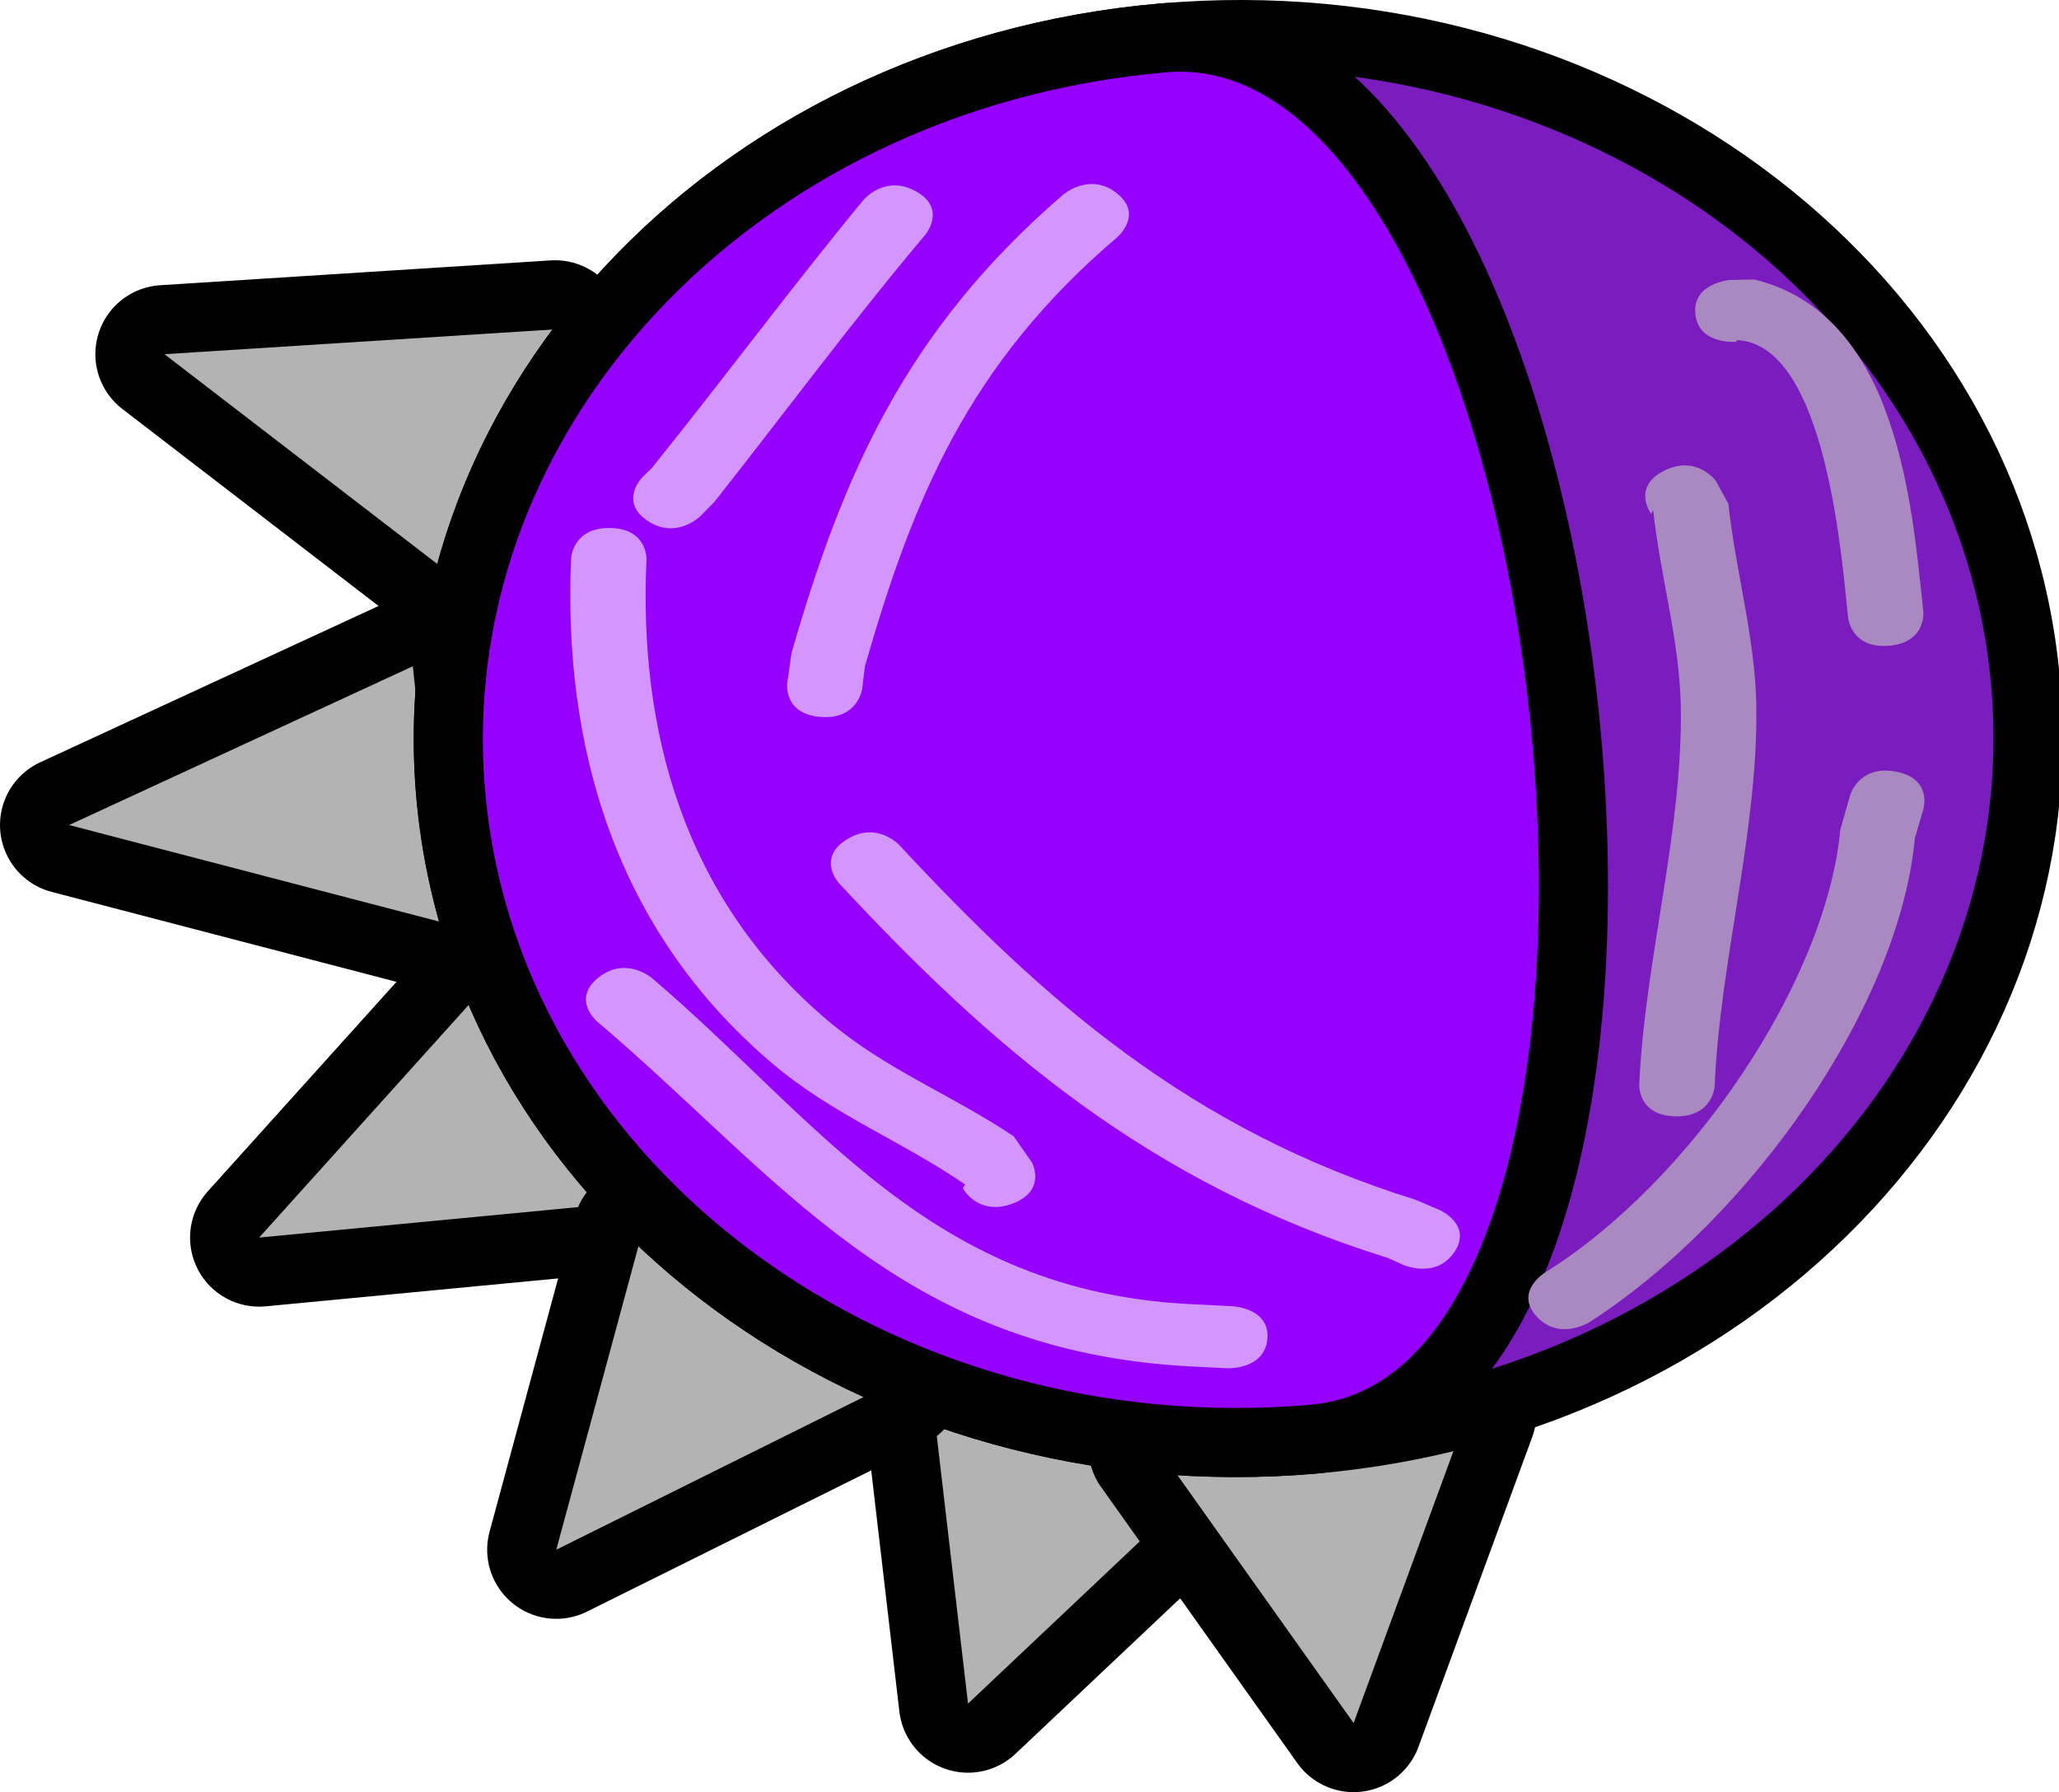 <svg version="1.1" xmlns="http://www.w3.org/2000/svg" xmlns:xlink="http://www.w3.org/1999/xlink" width="59.593" height="51.874" viewBox="0,0,59.593,51.874"><g transform="translate(-200.716,-138.609)"><g data-paper-data="{&quot;isPaintingLayer&quot;:true}" fill-rule="nonzero" stroke-linecap="butt" stroke-miterlimit="10" stroke-dasharray="" stroke-dashoffset="0" style="mix-blend-mode: normal"><g><path d="M212.664,157.894l0.794,7.398l-10.742,-2.802z" fill="none" stroke="#000000" stroke-width="4" stroke-linejoin="round"/><path d="M212.664,157.894l0.794,7.398l-10.742,-2.802z" fill="#b3b3b3" stroke="none" stroke-width="1" stroke-linejoin="miter"/></g><g><path d="M216.78,148.142l-3.097,7.03l-8.207,-6.311z" fill="none" stroke="#000000" stroke-width="4" stroke-linejoin="round"/><path d="M216.78,148.142l-3.097,7.03l-8.207,-6.311z" fill="#b3b3b3" stroke="none" stroke-width="1" stroke-linejoin="miter"/></g><g><path d="M215.078,166.812l4.409,6.542l-11.27,1.076z" fill="none" stroke="#000000" stroke-width="4" stroke-linejoin="round"/><path d="M215.078,166.812l4.409,6.542l-11.27,1.076z" fill="#b3b3b3" stroke="none" stroke-width="1" stroke-linejoin="miter"/></g><g><path d="M227.651,178.651l8.588,2.18l-7.506,7.089z" fill="none" stroke="#000000" stroke-width="4" stroke-linejoin="round"/><path d="M227.651,178.651l8.588,2.18l-7.506,7.089z" fill="#b3b3b3" stroke="none" stroke-width="1" stroke-linejoin="miter"/></g><g><path d="M219.289,174.33l7.296,4.281l-9.769,4.855z" fill="none" stroke="#000000" stroke-width="4" stroke-linejoin="round"/><path d="M219.289,174.33l7.296,4.281l-9.769,4.855z" fill="#b3b3b3" stroke="none" stroke-width="1" stroke-linejoin="miter"/></g><g><path d="M234.215,180.493l8.971,-0.98l-3.293,8.97z" fill="none" stroke="#000000" stroke-width="4" stroke-linejoin="round"/><path d="M234.215,180.493l8.971,-0.98l-3.293,8.97z" fill="#b3b3b3" stroke="none" stroke-width="1" stroke-linejoin="miter"/></g><path d="M234.376,139.706c12.568,-1.09 23.73,7.107 24.932,18.307c1.202,11.2 -8.012,21.163 -20.58,22.253c-12.568,1.09 -23.73,-7.107 -24.932,-18.307c-1.202,-11.2 8.012,-21.163 20.58,-22.253z" fill="#7a1cbe" stroke="#000000" stroke-width="2" stroke-linejoin="miter"/><path d="M234.376,139.706c12.568,-1.09 16.92,39.47 4.353,40.56c-12.568,1.09 -23.73,-7.107 -24.932,-18.307c-1.202,-11.2 8.012,-21.163 20.58,-22.253z" fill="#9500ff" stroke="#000000" stroke-width="2" stroke-linejoin="miter"/><path d="M230.018,173.449c-1.002,0.372 -1.437,-0.447 -1.437,-0.447l0.071,-0.105c-1.86,-1.279 -3.83,-2.017 -5.585,-3.507c-4.603,-3.908 -6.051,-9.259 -5.823,-14.616c0,0 0.04,-0.899 1.131,-0.882c1.091,0.017 1.052,0.917 1.052,0.917c-0.224,4.868 1.032,9.772 5.227,13.323c1.715,1.452 3.545,2.129 5.401,3.367l0.53,0.759c0,0 0.435,0.819 -0.567,1.191z" fill="#d396ff" stroke="none" stroke-width="0.5" stroke-linejoin="miter"/><path d="M237.397,177.369c-0.084,0.898 -1.173,0.844 -1.173,0.844l-1.104,-0.055c-8.385,-0.46 -11.847,-5.512 -17.121,-9.979c0,0 -0.755,-0.64 0.035,-1.272c0.79,-0.633 1.544,0.007 1.544,0.007c4.785,4.059 8.049,9.119 15.71,9.449l1.104,0.055c0,0 1.089,0.054 1.005,0.952z" fill="#d396ff" stroke="none" stroke-width="0.5" stroke-linejoin="miter"/><path d="M242.813,174.844c-0.524,0.797 -1.482,0.379 -1.482,0.379l-0.453,-0.205c-6.888,-2.141 -11.461,-6.086 -15.878,-10.842c0,0 -0.658,-0.709 0.214,-1.263c0.872,-0.554 1.53,0.155 1.53,0.155c4.172,4.496 8.43,8.244 14.936,10.266l0.699,0.297c0,0 0.958,0.418 0.435,1.215z" fill="#d396ff" stroke="none" stroke-width="0.5" stroke-linejoin="miter"/><path d="M255.578,160.941c1.062,0.193 0.81,1.072 0.81,1.072l-0.25,0.857c-0.456,4.869 -4.729,10.98 -9.412,14.006c0,0 -0.872,0.554 -1.53,-0.155c-0.658,-0.709 0.214,-1.263 0.214,-1.263c4.282,-2.666 8.16,-8.463 8.57,-12.837l0.283,-0.995c0,0 0.253,-0.879 1.315,-0.685z" fill="#a989bf" stroke="none" stroke-width="0.5" stroke-linejoin="miter"/><path d="M248.865,152.241c0.93,-0.484 1.503,0.274 1.503,0.274l0.371,0.673c0.21,1.961 0.784,3.9 0.81,5.874c0.048,3.622 -1.049,7.339 -1.206,10.978c0,0 -0.04,0.899 -1.131,0.882c-1.091,-0.017 -1.052,-0.917 -1.052,-0.917c0.163,-3.61 1.255,-7.312 1.204,-10.903c-0.027,-1.922 -0.596,-3.815 -0.801,-5.726l-0.056,0.108c0,0 -0.572,-0.758 0.358,-1.243z" fill="#a989bf" stroke="none" stroke-width="0.5" stroke-linejoin="miter"/><path d="M249.784,147.702c-0.096,-0.895 0.992,-0.989 0.992,-0.989l0.712,-0.015c4.161,1.016 4.561,6.51 4.894,9.613c0,0 0.096,0.895 -0.992,0.989c-1.088,0.094 -1.184,-0.8 -1.184,-0.8c-0.178,-1.661 -0.633,-7.949 -3.224,-8.045l-0.014,0.048c0,0 -1.088,0.094 -1.184,-0.8z" fill="#a989bf" stroke="none" stroke-width="0.5" stroke-linejoin="miter"/><path d="M219.452,153.679c-0.837,-0.566 -0.136,-1.265 -0.136,-1.265l0.258,-0.249c2.065,-2.563 4.04,-5.23 6.134,-7.77c0,0 0.623,-0.748 1.52,-0.247c0.897,0.5 0.275,1.248 0.275,1.248c-2.094,2.484 -4.104,5.198 -6.11,7.74l-0.403,0.41c0,0 -0.701,0.699 -1.539,0.133z" fill="#d396ff" stroke="none" stroke-width="0.5" stroke-linejoin="miter"/><path d="M224.466,159.361c-1.086,-0.083 -0.966,-0.979 -0.966,-0.979l0.124,-0.872c1.477,-5.127 3.292,-9.332 7.87,-13.273c0,0 0.764,-0.654 1.544,-0.036c0.781,0.618 0.017,1.272 0.017,1.272c-4.334,3.69 -5.924,7.617 -7.307,12.424l-0.078,0.651c0,0 -0.119,0.896 -1.205,0.813z" fill="#d396ff" stroke="none" stroke-width="0.5" stroke-linejoin="miter"/></g></g></svg>